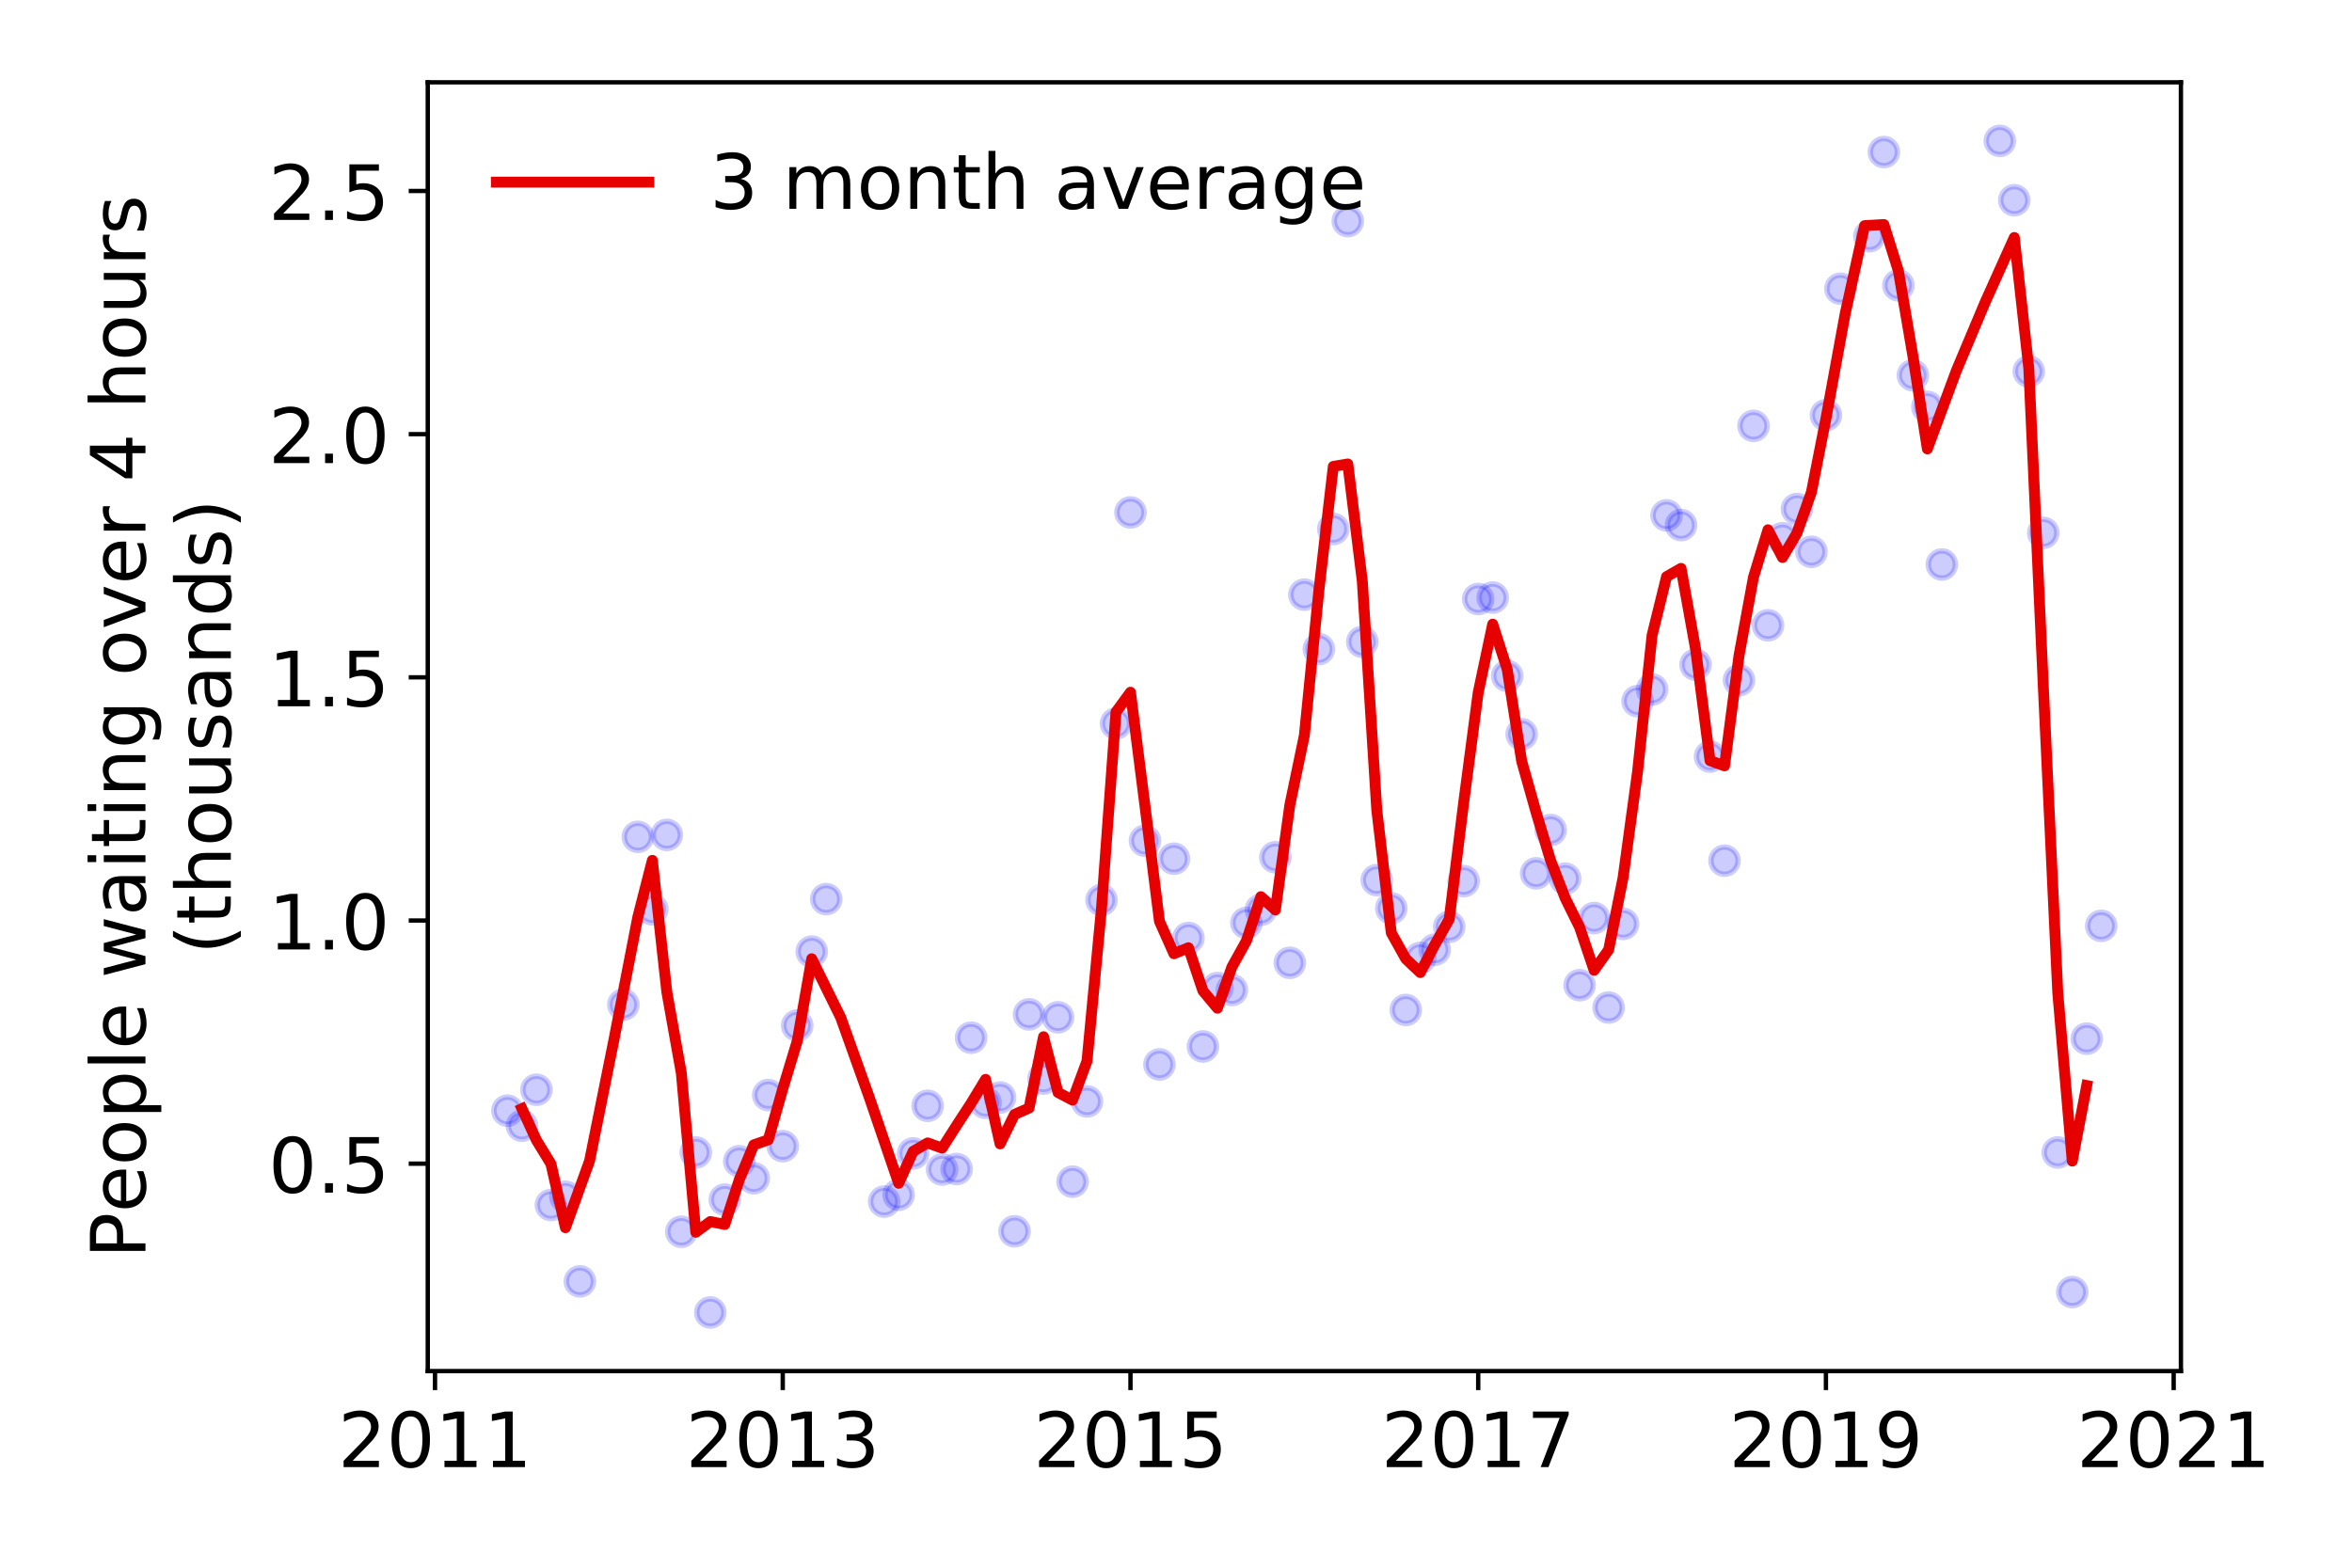 <?xml version="1.0" encoding="utf-8" standalone="no"?>
<!DOCTYPE svg PUBLIC "-//W3C//DTD SVG 1.1//EN"
  "http://www.w3.org/Graphics/SVG/1.1/DTD/svg11.dtd">
<!-- Created with matplotlib (https://matplotlib.org/) -->
<svg height="288pt" version="1.1" viewBox="0 0 432 288" width="432pt" xmlns="http://www.w3.org/2000/svg" xmlns:xlink="http://www.w3.org/1999/xlink">
 <defs>
  <style type="text/css">
*{stroke-linecap:butt;stroke-linejoin:round;}
  </style>
 </defs>
 <g id="figure_1">
  <g id="patch_1">
   <path d="M 0 288 
L 432 288 
L 432 0 
L 0 0 
z
" style="fill:#ffffff;"/>
  </g>
  <g id="axes_1">
   <g id="patch_2">
    <path d="M 78.57 251.88 
L 400.576 251.88 
L 400.576 15.12 
L 78.57 15.12 
z
" style="fill:#ffffff;"/>
   </g>
   <g id="matplotlib.axis_1">
    <g id="xtick_1">
     <g id="line2d_1">
      <defs>
       <path d="M 0 0 
L 0 3.5 
" id="mdaae48e6ac" style="stroke:#000000;stroke-width:0.8;"/>
      </defs>
      <g>
       <use style="stroke:#000000;stroke-width:0.8;" x="79.901" xlink:href="#mdaae48e6ac" y="251.88"/>
      </g>
     </g>
     <g id="text_1">
      <!-- 2011 -->
      <defs>
       <path d="M 19.188 8.297 
L 53.609 8.297 
L 53.609 0 
L 7.328 0 
L 7.328 8.297 
Q 12.938 14.109 22.625 23.891 
Q 32.328 33.688 34.812 36.531 
Q 39.547 41.844 41.422 45.531 
Q 43.312 49.219 43.312 52.781 
Q 43.312 58.594 39.234 62.25 
Q 35.156 65.922 28.609 65.922 
Q 23.969 65.922 18.812 64.312 
Q 13.672 62.703 7.812 59.422 
L 7.812 69.391 
Q 13.766 71.781 18.938 73 
Q 24.125 74.219 28.422 74.219 
Q 39.75 74.219 46.484 68.547 
Q 53.219 62.891 53.219 53.422 
Q 53.219 48.922 51.531 44.891 
Q 49.859 40.875 45.406 35.406 
Q 44.188 33.984 37.641 27.219 
Q 31.109 20.453 19.188 8.297 
z
" id="DejaVuSans-50"/>
       <path d="M 31.781 66.406 
Q 24.172 66.406 20.328 58.906 
Q 16.5 51.422 16.5 36.375 
Q 16.5 21.391 20.328 13.891 
Q 24.172 6.391 31.781 6.391 
Q 39.453 6.391 43.281 13.891 
Q 47.125 21.391 47.125 36.375 
Q 47.125 51.422 43.281 58.906 
Q 39.453 66.406 31.781 66.406 
z
M 31.781 74.219 
Q 44.047 74.219 50.516 64.516 
Q 56.984 54.828 56.984 36.375 
Q 56.984 17.969 50.516 8.266 
Q 44.047 -1.422 31.781 -1.422 
Q 19.531 -1.422 13.062 8.266 
Q 6.594 17.969 6.594 36.375 
Q 6.594 54.828 13.062 64.516 
Q 19.531 74.219 31.781 74.219 
z
" id="DejaVuSans-48"/>
       <path d="M 12.406 8.297 
L 28.516 8.297 
L 28.516 63.922 
L 10.984 60.406 
L 10.984 69.391 
L 28.422 72.906 
L 38.281 72.906 
L 38.281 8.297 
L 54.391 8.297 
L 54.391 0 
L 12.406 0 
z
" id="DejaVuSans-49"/>
      </defs>
      <g transform="translate(62.086 269.518)scale(0.14 -0.14)">
       <use xlink:href="#DejaVuSans-50"/>
       <use x="63.623" xlink:href="#DejaVuSans-48"/>
       <use x="127.246" xlink:href="#DejaVuSans-49"/>
       <use x="190.869" xlink:href="#DejaVuSans-49"/>
      </g>
     </g>
    </g>
    <g id="xtick_2">
     <g id="line2d_2">
      <g>
       <use style="stroke:#000000;stroke-width:0.8;" x="143.77" xlink:href="#mdaae48e6ac" y="251.88"/>
      </g>
     </g>
     <g id="text_2">
      <!-- 2013 -->
      <defs>
       <path d="M 40.578 39.312 
Q 47.656 37.797 51.625 33 
Q 55.609 28.219 55.609 21.188 
Q 55.609 10.406 48.188 4.484 
Q 40.766 -1.422 27.094 -1.422 
Q 22.516 -1.422 17.656 -0.516 
Q 12.797 0.391 7.625 2.203 
L 7.625 11.719 
Q 11.719 9.328 16.594 8.109 
Q 21.484 6.891 26.812 6.891 
Q 36.078 6.891 40.938 10.547 
Q 45.797 14.203 45.797 21.188 
Q 45.797 27.641 41.281 31.266 
Q 36.766 34.906 28.719 34.906 
L 20.219 34.906 
L 20.219 43.016 
L 29.109 43.016 
Q 36.375 43.016 40.234 45.922 
Q 44.094 48.828 44.094 54.297 
Q 44.094 59.906 40.109 62.906 
Q 36.141 65.922 28.719 65.922 
Q 24.656 65.922 20.016 65.031 
Q 15.375 64.156 9.812 62.312 
L 9.812 71.094 
Q 15.438 72.656 20.344 73.438 
Q 25.25 74.219 29.594 74.219 
Q 40.828 74.219 47.359 69.109 
Q 53.906 64.016 53.906 55.328 
Q 53.906 49.266 50.438 45.094 
Q 46.969 40.922 40.578 39.312 
z
" id="DejaVuSans-51"/>
      </defs>
      <g transform="translate(125.955 269.518)scale(0.14 -0.14)">
       <use xlink:href="#DejaVuSans-50"/>
       <use x="63.623" xlink:href="#DejaVuSans-48"/>
       <use x="127.246" xlink:href="#DejaVuSans-49"/>
       <use x="190.869" xlink:href="#DejaVuSans-51"/>
      </g>
     </g>
    </g>
    <g id="xtick_3">
     <g id="line2d_3">
      <g>
       <use style="stroke:#000000;stroke-width:0.8;" x="207.639" xlink:href="#mdaae48e6ac" y="251.88"/>
      </g>
     </g>
     <g id="text_3">
      <!-- 2015 -->
      <defs>
       <path d="M 10.797 72.906 
L 49.516 72.906 
L 49.516 64.594 
L 19.828 64.594 
L 19.828 46.734 
Q 21.969 47.469 24.109 47.828 
Q 26.266 48.188 28.422 48.188 
Q 40.625 48.188 47.75 41.5 
Q 54.891 34.812 54.891 23.391 
Q 54.891 11.625 47.562 5.094 
Q 40.234 -1.422 26.906 -1.422 
Q 22.312 -1.422 17.547 -0.641 
Q 12.797 0.141 7.719 1.703 
L 7.719 11.625 
Q 12.109 9.234 16.797 8.062 
Q 21.484 6.891 26.703 6.891 
Q 35.156 6.891 40.078 11.328 
Q 45.016 15.766 45.016 23.391 
Q 45.016 31 40.078 35.438 
Q 35.156 39.891 26.703 39.891 
Q 22.75 39.891 18.812 39.016 
Q 14.891 38.141 10.797 36.281 
z
" id="DejaVuSans-53"/>
      </defs>
      <g transform="translate(189.824 269.518)scale(0.14 -0.14)">
       <use xlink:href="#DejaVuSans-50"/>
       <use x="63.623" xlink:href="#DejaVuSans-48"/>
       <use x="127.246" xlink:href="#DejaVuSans-49"/>
       <use x="190.869" xlink:href="#DejaVuSans-53"/>
      </g>
     </g>
    </g>
    <g id="xtick_4">
     <g id="line2d_4">
      <g>
       <use style="stroke:#000000;stroke-width:0.8;" x="271.507" xlink:href="#mdaae48e6ac" y="251.88"/>
      </g>
     </g>
     <g id="text_4">
      <!-- 2017 -->
      <defs>
       <path d="M 8.203 72.906 
L 55.078 72.906 
L 55.078 68.703 
L 28.609 0 
L 18.312 0 
L 43.219 64.594 
L 8.203 64.594 
z
" id="DejaVuSans-55"/>
      </defs>
      <g transform="translate(253.692 269.518)scale(0.14 -0.14)">
       <use xlink:href="#DejaVuSans-50"/>
       <use x="63.623" xlink:href="#DejaVuSans-48"/>
       <use x="127.246" xlink:href="#DejaVuSans-49"/>
       <use x="190.869" xlink:href="#DejaVuSans-55"/>
      </g>
     </g>
    </g>
    <g id="xtick_5">
     <g id="line2d_5">
      <g>
       <use style="stroke:#000000;stroke-width:0.8;" x="335.376" xlink:href="#mdaae48e6ac" y="251.88"/>
      </g>
     </g>
     <g id="text_5">
      <!-- 2019 -->
      <defs>
       <path d="M 10.984 1.516 
L 10.984 10.5 
Q 14.703 8.734 18.5 7.812 
Q 22.312 6.891 25.984 6.891 
Q 35.75 6.891 40.891 13.453 
Q 46.047 20.016 46.781 33.406 
Q 43.953 29.203 39.594 26.953 
Q 35.25 24.703 29.984 24.703 
Q 19.047 24.703 12.672 31.312 
Q 6.297 37.938 6.297 49.422 
Q 6.297 60.641 12.938 67.422 
Q 19.578 74.219 30.609 74.219 
Q 43.266 74.219 49.922 64.516 
Q 56.594 54.828 56.594 36.375 
Q 56.594 19.141 48.406 8.859 
Q 40.234 -1.422 26.422 -1.422 
Q 22.703 -1.422 18.891 -0.688 
Q 15.094 0.047 10.984 1.516 
z
M 30.609 32.422 
Q 37.25 32.422 41.125 36.953 
Q 45.016 41.5 45.016 49.422 
Q 45.016 57.281 41.125 61.844 
Q 37.25 66.406 30.609 66.406 
Q 23.969 66.406 20.094 61.844 
Q 16.219 57.281 16.219 49.422 
Q 16.219 41.5 20.094 36.953 
Q 23.969 32.422 30.609 32.422 
z
" id="DejaVuSans-57"/>
      </defs>
      <g transform="translate(317.561 269.518)scale(0.14 -0.14)">
       <use xlink:href="#DejaVuSans-50"/>
       <use x="63.623" xlink:href="#DejaVuSans-48"/>
       <use x="127.246" xlink:href="#DejaVuSans-49"/>
       <use x="190.869" xlink:href="#DejaVuSans-57"/>
      </g>
     </g>
    </g>
    <g id="xtick_6">
     <g id="line2d_6">
      <g>
       <use style="stroke:#000000;stroke-width:0.8;" x="399.245" xlink:href="#mdaae48e6ac" y="251.88"/>
      </g>
     </g>
     <g id="text_6">
      <!-- 2021 -->
      <g transform="translate(381.43 269.518)scale(0.14 -0.14)">
       <use xlink:href="#DejaVuSans-50"/>
       <use x="63.623" xlink:href="#DejaVuSans-48"/>
       <use x="127.246" xlink:href="#DejaVuSans-50"/>
       <use x="190.869" xlink:href="#DejaVuSans-49"/>
      </g>
     </g>
    </g>
   </g>
   <g id="matplotlib.axis_2">
    <g id="ytick_1">
     <g id="line2d_7">
      <defs>
       <path d="M 0 0 
L -3.5 0 
" id="mf65a5e3bb2" style="stroke:#000000;stroke-width:0.8;"/>
      </defs>
      <g>
       <use style="stroke:#000000;stroke-width:0.8;" x="78.57" xlink:href="#mf65a5e3bb2" y="213.778"/>
      </g>
     </g>
     <g id="text_7">
      <!-- 0.5 -->
      <defs>
       <path d="M 10.688 12.406 
L 21 12.406 
L 21 0 
L 10.688 0 
z
" id="DejaVuSans-46"/>
      </defs>
      <g transform="translate(49.306 219.097)scale(0.14 -0.14)">
       <use xlink:href="#DejaVuSans-48"/>
       <use x="63.623" xlink:href="#DejaVuSans-46"/>
       <use x="95.41" xlink:href="#DejaVuSans-53"/>
      </g>
     </g>
    </g>
    <g id="ytick_2">
     <g id="line2d_8">
      <g>
       <use style="stroke:#000000;stroke-width:0.8;" x="78.57" xlink:href="#mf65a5e3bb2" y="169.105"/>
      </g>
     </g>
     <g id="text_8">
      <!-- 1.0 -->
      <g transform="translate(49.306 174.424)scale(0.14 -0.14)">
       <use xlink:href="#DejaVuSans-49"/>
       <use x="63.623" xlink:href="#DejaVuSans-46"/>
       <use x="95.41" xlink:href="#DejaVuSans-48"/>
      </g>
     </g>
    </g>
    <g id="ytick_3">
     <g id="line2d_9">
      <g>
       <use style="stroke:#000000;stroke-width:0.8;" x="78.57" xlink:href="#mf65a5e3bb2" y="124.431"/>
      </g>
     </g>
     <g id="text_9">
      <!-- 1.5 -->
      <g transform="translate(49.306 129.75)scale(0.14 -0.14)">
       <use xlink:href="#DejaVuSans-49"/>
       <use x="63.623" xlink:href="#DejaVuSans-46"/>
       <use x="95.41" xlink:href="#DejaVuSans-53"/>
      </g>
     </g>
    </g>
    <g id="ytick_4">
     <g id="line2d_10">
      <g>
       <use style="stroke:#000000;stroke-width:0.8;" x="78.57" xlink:href="#mf65a5e3bb2" y="79.758"/>
      </g>
     </g>
     <g id="text_10">
      <!-- 2.0 -->
      <g transform="translate(49.306 85.077)scale(0.14 -0.14)">
       <use xlink:href="#DejaVuSans-50"/>
       <use x="63.623" xlink:href="#DejaVuSans-46"/>
       <use x="95.41" xlink:href="#DejaVuSans-48"/>
      </g>
     </g>
    </g>
    <g id="ytick_5">
     <g id="line2d_11">
      <g>
       <use style="stroke:#000000;stroke-width:0.8;" x="78.57" xlink:href="#mf65a5e3bb2" y="35.085"/>
      </g>
     </g>
     <g id="text_11">
      <!-- 2.5 -->
      <g transform="translate(49.306 40.403)scale(0.14 -0.14)">
       <use xlink:href="#DejaVuSans-50"/>
       <use x="63.623" xlink:href="#DejaVuSans-46"/>
       <use x="95.41" xlink:href="#DejaVuSans-53"/>
      </g>
     </g>
    </g>
    <g id="text_12">
     <!-- People waiting over 4 hours -->
     <defs>
      <path d="M 19.672 64.797 
L 19.672 37.406 
L 32.078 37.406 
Q 38.969 37.406 42.719 40.969 
Q 46.484 44.531 46.484 51.125 
Q 46.484 57.672 42.719 61.234 
Q 38.969 64.797 32.078 64.797 
z
M 9.812 72.906 
L 32.078 72.906 
Q 44.344 72.906 50.609 67.359 
Q 56.891 61.812 56.891 51.125 
Q 56.891 40.328 50.609 34.812 
Q 44.344 29.297 32.078 29.297 
L 19.672 29.297 
L 19.672 0 
L 9.812 0 
z
" id="DejaVuSans-80"/>
      <path d="M 56.203 29.594 
L 56.203 25.203 
L 14.891 25.203 
Q 15.484 15.922 20.484 11.062 
Q 25.484 6.203 34.422 6.203 
Q 39.594 6.203 44.453 7.469 
Q 49.312 8.734 54.109 11.281 
L 54.109 2.781 
Q 49.266 0.734 44.188 -0.344 
Q 39.109 -1.422 33.891 -1.422 
Q 20.797 -1.422 13.156 6.188 
Q 5.516 13.812 5.516 26.812 
Q 5.516 40.234 12.766 48.109 
Q 20.016 56 32.328 56 
Q 43.359 56 49.781 48.891 
Q 56.203 41.797 56.203 29.594 
z
M 47.219 32.234 
Q 47.125 39.594 43.094 43.984 
Q 39.062 48.391 32.422 48.391 
Q 24.906 48.391 20.391 44.141 
Q 15.875 39.891 15.188 32.172 
z
" id="DejaVuSans-101"/>
      <path d="M 30.609 48.391 
Q 23.391 48.391 19.188 42.75 
Q 14.984 37.109 14.984 27.297 
Q 14.984 17.484 19.156 11.844 
Q 23.344 6.203 30.609 6.203 
Q 37.797 6.203 41.984 11.859 
Q 46.188 17.531 46.188 27.297 
Q 46.188 37.016 41.984 42.703 
Q 37.797 48.391 30.609 48.391 
z
M 30.609 56 
Q 42.328 56 49.016 48.375 
Q 55.719 40.766 55.719 27.297 
Q 55.719 13.875 49.016 6.219 
Q 42.328 -1.422 30.609 -1.422 
Q 18.844 -1.422 12.172 6.219 
Q 5.516 13.875 5.516 27.297 
Q 5.516 40.766 12.172 48.375 
Q 18.844 56 30.609 56 
z
" id="DejaVuSans-111"/>
      <path d="M 18.109 8.203 
L 18.109 -20.797 
L 9.078 -20.797 
L 9.078 54.688 
L 18.109 54.688 
L 18.109 46.391 
Q 20.953 51.266 25.266 53.625 
Q 29.594 56 35.594 56 
Q 45.562 56 51.781 48.094 
Q 58.016 40.188 58.016 27.297 
Q 58.016 14.406 51.781 6.484 
Q 45.562 -1.422 35.594 -1.422 
Q 29.594 -1.422 25.266 0.953 
Q 20.953 3.328 18.109 8.203 
z
M 48.688 27.297 
Q 48.688 37.203 44.609 42.844 
Q 40.531 48.484 33.406 48.484 
Q 26.266 48.484 22.188 42.844 
Q 18.109 37.203 18.109 27.297 
Q 18.109 17.391 22.188 11.75 
Q 26.266 6.109 33.406 6.109 
Q 40.531 6.109 44.609 11.75 
Q 48.688 17.391 48.688 27.297 
z
" id="DejaVuSans-112"/>
      <path d="M 9.422 75.984 
L 18.406 75.984 
L 18.406 0 
L 9.422 0 
z
" id="DejaVuSans-108"/>
      <path id="DejaVuSans-32"/>
      <path d="M 4.203 54.688 
L 13.188 54.688 
L 24.422 12.016 
L 35.594 54.688 
L 46.188 54.688 
L 57.422 12.016 
L 68.609 54.688 
L 77.594 54.688 
L 63.281 0 
L 52.688 0 
L 40.922 44.828 
L 29.109 0 
L 18.5 0 
z
" id="DejaVuSans-119"/>
      <path d="M 34.281 27.484 
Q 23.391 27.484 19.188 25 
Q 14.984 22.516 14.984 16.5 
Q 14.984 11.719 18.141 8.906 
Q 21.297 6.109 26.703 6.109 
Q 34.188 6.109 38.703 11.406 
Q 43.219 16.703 43.219 25.484 
L 43.219 27.484 
z
M 52.203 31.203 
L 52.203 0 
L 43.219 0 
L 43.219 8.297 
Q 40.141 3.328 35.547 0.953 
Q 30.953 -1.422 24.312 -1.422 
Q 15.922 -1.422 10.953 3.297 
Q 6 8.016 6 15.922 
Q 6 25.141 12.172 29.828 
Q 18.359 34.516 30.609 34.516 
L 43.219 34.516 
L 43.219 35.406 
Q 43.219 41.609 39.141 45 
Q 35.062 48.391 27.688 48.391 
Q 23 48.391 18.547 47.266 
Q 14.109 46.141 10.016 43.891 
L 10.016 52.203 
Q 14.938 54.109 19.578 55.047 
Q 24.219 56 28.609 56 
Q 40.484 56 46.344 49.844 
Q 52.203 43.703 52.203 31.203 
z
" id="DejaVuSans-97"/>
      <path d="M 9.422 54.688 
L 18.406 54.688 
L 18.406 0 
L 9.422 0 
z
M 9.422 75.984 
L 18.406 75.984 
L 18.406 64.594 
L 9.422 64.594 
z
" id="DejaVuSans-105"/>
      <path d="M 18.312 70.219 
L 18.312 54.688 
L 36.812 54.688 
L 36.812 47.703 
L 18.312 47.703 
L 18.312 18.016 
Q 18.312 11.328 20.141 9.422 
Q 21.969 7.516 27.594 7.516 
L 36.812 7.516 
L 36.812 0 
L 27.594 0 
Q 17.188 0 13.234 3.875 
Q 9.281 7.766 9.281 18.016 
L 9.281 47.703 
L 2.688 47.703 
L 2.688 54.688 
L 9.281 54.688 
L 9.281 70.219 
z
" id="DejaVuSans-116"/>
      <path d="M 54.891 33.016 
L 54.891 0 
L 45.906 0 
L 45.906 32.719 
Q 45.906 40.484 42.875 44.328 
Q 39.844 48.188 33.797 48.188 
Q 26.516 48.188 22.312 43.547 
Q 18.109 38.922 18.109 30.906 
L 18.109 0 
L 9.078 0 
L 9.078 54.688 
L 18.109 54.688 
L 18.109 46.188 
Q 21.344 51.125 25.703 53.562 
Q 30.078 56 35.797 56 
Q 45.219 56 50.047 50.172 
Q 54.891 44.344 54.891 33.016 
z
" id="DejaVuSans-110"/>
      <path d="M 45.406 27.984 
Q 45.406 37.75 41.375 43.109 
Q 37.359 48.484 30.078 48.484 
Q 22.859 48.484 18.828 43.109 
Q 14.797 37.75 14.797 27.984 
Q 14.797 18.266 18.828 12.891 
Q 22.859 7.516 30.078 7.516 
Q 37.359 7.516 41.375 12.891 
Q 45.406 18.266 45.406 27.984 
z
M 54.391 6.781 
Q 54.391 -7.172 48.188 -13.984 
Q 42 -20.797 29.203 -20.797 
Q 24.469 -20.797 20.266 -20.094 
Q 16.062 -19.391 12.109 -17.922 
L 12.109 -9.188 
Q 16.062 -11.328 19.922 -12.344 
Q 23.781 -13.375 27.781 -13.375 
Q 36.625 -13.375 41.016 -8.766 
Q 45.406 -4.156 45.406 5.172 
L 45.406 9.625 
Q 42.625 4.781 38.281 2.391 
Q 33.938 0 27.875 0 
Q 17.828 0 11.672 7.656 
Q 5.516 15.328 5.516 27.984 
Q 5.516 40.672 11.672 48.328 
Q 17.828 56 27.875 56 
Q 33.938 56 38.281 53.609 
Q 42.625 51.219 45.406 46.391 
L 45.406 54.688 
L 54.391 54.688 
z
" id="DejaVuSans-103"/>
      <path d="M 2.984 54.688 
L 12.5 54.688 
L 29.594 8.797 
L 46.688 54.688 
L 56.203 54.688 
L 35.688 0 
L 23.484 0 
z
" id="DejaVuSans-118"/>
      <path d="M 41.109 46.297 
Q 39.594 47.172 37.812 47.578 
Q 36.031 48 33.891 48 
Q 26.266 48 22.188 43.047 
Q 18.109 38.094 18.109 28.812 
L 18.109 0 
L 9.078 0 
L 9.078 54.688 
L 18.109 54.688 
L 18.109 46.188 
Q 20.953 51.172 25.484 53.578 
Q 30.031 56 36.531 56 
Q 37.453 56 38.578 55.875 
Q 39.703 55.766 41.062 55.516 
z
" id="DejaVuSans-114"/>
      <path d="M 37.797 64.312 
L 12.891 25.391 
L 37.797 25.391 
z
M 35.203 72.906 
L 47.609 72.906 
L 47.609 25.391 
L 58.016 25.391 
L 58.016 17.188 
L 47.609 17.188 
L 47.609 0 
L 37.797 0 
L 37.797 17.188 
L 4.891 17.188 
L 4.891 26.703 
z
" id="DejaVuSans-52"/>
      <path d="M 54.891 33.016 
L 54.891 0 
L 45.906 0 
L 45.906 32.719 
Q 45.906 40.484 42.875 44.328 
Q 39.844 48.188 33.797 48.188 
Q 26.516 48.188 22.312 43.547 
Q 18.109 38.922 18.109 30.906 
L 18.109 0 
L 9.078 0 
L 9.078 75.984 
L 18.109 75.984 
L 18.109 46.188 
Q 21.344 51.125 25.703 53.562 
Q 30.078 56 35.797 56 
Q 45.219 56 50.047 50.172 
Q 54.891 44.344 54.891 33.016 
z
" id="DejaVuSans-104"/>
      <path d="M 8.5 21.578 
L 8.5 54.688 
L 17.484 54.688 
L 17.484 21.922 
Q 17.484 14.156 20.5 10.266 
Q 23.531 6.391 29.594 6.391 
Q 36.859 6.391 41.078 11.031 
Q 45.312 15.672 45.312 23.688 
L 45.312 54.688 
L 54.297 54.688 
L 54.297 0 
L 45.312 0 
L 45.312 8.406 
Q 42.047 3.422 37.719 1 
Q 33.406 -1.422 27.688 -1.422 
Q 18.266 -1.422 13.375 4.438 
Q 8.5 10.297 8.5 21.578 
z
M 31.109 56 
z
" id="DejaVuSans-117"/>
      <path d="M 44.281 53.078 
L 44.281 44.578 
Q 40.484 46.531 36.375 47.5 
Q 32.281 48.484 27.875 48.484 
Q 21.188 48.484 17.844 46.438 
Q 14.5 44.391 14.5 40.281 
Q 14.5 37.156 16.891 35.375 
Q 19.281 33.594 26.516 31.984 
L 29.594 31.297 
Q 39.156 29.25 43.188 25.516 
Q 47.219 21.781 47.219 15.094 
Q 47.219 7.469 41.188 3.016 
Q 35.156 -1.422 24.609 -1.422 
Q 20.219 -1.422 15.453 -0.562 
Q 10.688 0.297 5.422 2 
L 5.422 11.281 
Q 10.406 8.688 15.234 7.391 
Q 20.062 6.109 24.812 6.109 
Q 31.156 6.109 34.562 8.281 
Q 37.984 10.453 37.984 14.406 
Q 37.984 18.062 35.516 20.016 
Q 33.062 21.969 24.703 23.781 
L 21.578 24.516 
Q 13.234 26.266 9.516 29.906 
Q 5.812 33.547 5.812 39.891 
Q 5.812 47.609 11.281 51.797 
Q 16.75 56 26.812 56 
Q 31.781 56 36.172 55.266 
Q 40.578 54.547 44.281 53.078 
z
" id="DejaVuSans-115"/>
     </defs>
     <g transform="translate(26.717 231.175)rotate(-90)scale(0.14 -0.14)">
      <use xlink:href="#DejaVuSans-80"/>
      <use x="60.256" xlink:href="#DejaVuSans-101"/>
      <use x="121.779" xlink:href="#DejaVuSans-111"/>
      <use x="182.961" xlink:href="#DejaVuSans-112"/>
      <use x="246.438" xlink:href="#DejaVuSans-108"/>
      <use x="274.221" xlink:href="#DejaVuSans-101"/>
      <use x="335.744" xlink:href="#DejaVuSans-32"/>
      <use x="367.531" xlink:href="#DejaVuSans-119"/>
      <use x="449.318" xlink:href="#DejaVuSans-97"/>
      <use x="510.598" xlink:href="#DejaVuSans-105"/>
      <use x="538.381" xlink:href="#DejaVuSans-116"/>
      <use x="577.59" xlink:href="#DejaVuSans-105"/>
      <use x="605.373" xlink:href="#DejaVuSans-110"/>
      <use x="668.752" xlink:href="#DejaVuSans-103"/>
      <use x="732.229" xlink:href="#DejaVuSans-32"/>
      <use x="764.016" xlink:href="#DejaVuSans-111"/>
      <use x="825.197" xlink:href="#DejaVuSans-118"/>
      <use x="884.377" xlink:href="#DejaVuSans-101"/>
      <use x="945.9" xlink:href="#DejaVuSans-114"/>
      <use x="987.014" xlink:href="#DejaVuSans-32"/>
      <use x="1018.801" xlink:href="#DejaVuSans-52"/>
      <use x="1082.424" xlink:href="#DejaVuSans-32"/>
      <use x="1114.211" xlink:href="#DejaVuSans-104"/>
      <use x="1177.59" xlink:href="#DejaVuSans-111"/>
      <use x="1238.771" xlink:href="#DejaVuSans-117"/>
      <use x="1302.15" xlink:href="#DejaVuSans-114"/>
      <use x="1343.264" xlink:href="#DejaVuSans-115"/>
     </g>
     <!-- (thousands) -->
     <defs>
      <path d="M 31 75.875 
Q 24.469 64.656 21.281 53.656 
Q 18.109 42.672 18.109 31.391 
Q 18.109 20.125 21.312 9.062 
Q 24.516 -2 31 -13.188 
L 23.188 -13.188 
Q 15.875 -1.703 12.234 9.375 
Q 8.594 20.453 8.594 31.391 
Q 8.594 42.281 12.203 53.312 
Q 15.828 64.359 23.188 75.875 
z
" id="DejaVuSans-40"/>
      <path d="M 45.406 46.391 
L 45.406 75.984 
L 54.391 75.984 
L 54.391 0 
L 45.406 0 
L 45.406 8.203 
Q 42.578 3.328 38.25 0.953 
Q 33.938 -1.422 27.875 -1.422 
Q 17.969 -1.422 11.734 6.484 
Q 5.516 14.406 5.516 27.297 
Q 5.516 40.188 11.734 48.094 
Q 17.969 56 27.875 56 
Q 33.938 56 38.25 53.625 
Q 42.578 51.266 45.406 46.391 
z
M 14.797 27.297 
Q 14.797 17.391 18.875 11.75 
Q 22.953 6.109 30.078 6.109 
Q 37.203 6.109 41.297 11.75 
Q 45.406 17.391 45.406 27.297 
Q 45.406 37.203 41.297 42.844 
Q 37.203 48.484 30.078 48.484 
Q 22.953 48.484 18.875 42.844 
Q 14.797 37.203 14.797 27.297 
z
" id="DejaVuSans-100"/>
      <path d="M 8.016 75.875 
L 15.828 75.875 
Q 23.141 64.359 26.781 53.312 
Q 30.422 42.281 30.422 31.391 
Q 30.422 20.453 26.781 9.375 
Q 23.141 -1.703 15.828 -13.188 
L 8.016 -13.188 
Q 14.5 -2 17.703 9.062 
Q 20.906 20.125 20.906 31.391 
Q 20.906 42.672 17.703 53.656 
Q 14.5 64.656 8.016 75.875 
z
" id="DejaVuSans-41"/>
     </defs>
     <g transform="translate(42.394 175.325)rotate(-90)scale(0.14 -0.14)">
      <use xlink:href="#DejaVuSans-40"/>
      <use x="39.014" xlink:href="#DejaVuSans-116"/>
      <use x="78.223" xlink:href="#DejaVuSans-104"/>
      <use x="141.602" xlink:href="#DejaVuSans-111"/>
      <use x="202.783" xlink:href="#DejaVuSans-117"/>
      <use x="266.162" xlink:href="#DejaVuSans-115"/>
      <use x="318.262" xlink:href="#DejaVuSans-97"/>
      <use x="379.541" xlink:href="#DejaVuSans-110"/>
      <use x="442.92" xlink:href="#DejaVuSans-100"/>
      <use x="506.396" xlink:href="#DejaVuSans-115"/>
      <use x="558.496" xlink:href="#DejaVuSans-41"/>
     </g>
    </g>
   </g>
   <g id="line2d_12">
    <defs>
     <path d="M 0 2.5 
C 0.663 2.5 1.299 2.237 1.768 1.768 
C 2.237 1.299 2.5 0.663 2.5 0 
C 2.5 -0.663 2.237 -1.299 1.768 -1.768 
C 1.299 -2.237 0.663 -2.5 0 -2.5 
C -0.663 -2.5 -1.299 -2.237 -1.768 -1.768 
C -2.237 -1.299 -2.5 -0.663 -2.5 0 
C -2.5 0.663 -2.237 1.299 -1.768 1.768 
C -1.299 2.237 -0.663 2.5 0 2.5 
z
" id="m14de038f91" style="stroke:#0000ff;stroke-opacity:0.2;"/>
    </defs>
    <g clip-path="url(#p4be2435be7)">
     <use style="fill:#0000ff;fill-opacity:0.2;stroke:#0000ff;stroke-opacity:0.2;" x="385.939" xlink:href="#m14de038f91" y="170.088"/>
     <use style="fill:#0000ff;fill-opacity:0.2;stroke:#0000ff;stroke-opacity:0.2;" x="383.278" xlink:href="#m14de038f91" y="190.816"/>
     <use style="fill:#0000ff;fill-opacity:0.2;stroke:#0000ff;stroke-opacity:0.2;" x="380.617" xlink:href="#m14de038f91" y="237.366"/>
     <use style="fill:#0000ff;fill-opacity:0.2;stroke:#0000ff;stroke-opacity:0.2;" x="377.956" xlink:href="#m14de038f91" y="211.723"/>
     <use style="fill:#0000ff;fill-opacity:0.2;stroke:#0000ff;stroke-opacity:0.2;" x="375.295" xlink:href="#m14de038f91" y="97.895"/>
     <use style="fill:#0000ff;fill-opacity:0.2;stroke:#0000ff;stroke-opacity:0.2;" x="372.633" xlink:href="#m14de038f91" y="68.232"/>
     <use style="fill:#0000ff;fill-opacity:0.2;stroke:#0000ff;stroke-opacity:0.2;" x="369.972" xlink:href="#m14de038f91" y="36.782"/>
     <use style="fill:#0000ff;fill-opacity:0.2;stroke:#0000ff;stroke-opacity:0.2;" x="367.311" xlink:href="#m14de038f91" y="25.882"/>
     <use style="fill:#0000ff;fill-opacity:0.2;stroke:#0000ff;stroke-opacity:0.2;" x="356.666" xlink:href="#m14de038f91" y="103.703"/>
     <use style="fill:#0000ff;fill-opacity:0.2;stroke:#0000ff;stroke-opacity:0.2;" x="354.005" xlink:href="#m14de038f91" y="74.754"/>
     <use style="fill:#0000ff;fill-opacity:0.2;stroke:#0000ff;stroke-opacity:0.2;" x="351.344" xlink:href="#m14de038f91" y="68.947"/>
     <use style="fill:#0000ff;fill-opacity:0.2;stroke:#0000ff;stroke-opacity:0.2;" x="348.682" xlink:href="#m14de038f91" y="52.418"/>
     <use style="fill:#0000ff;fill-opacity:0.2;stroke:#0000ff;stroke-opacity:0.2;" x="346.021" xlink:href="#m14de038f91" y="27.937"/>
     <use style="fill:#0000ff;fill-opacity:0.2;stroke:#0000ff;stroke-opacity:0.2;" x="343.36" xlink:href="#m14de038f91" y="43.394"/>
     <use style="fill:#0000ff;fill-opacity:0.2;stroke:#0000ff;stroke-opacity:0.2;" x="338.038" xlink:href="#m14de038f91" y="53.043"/>
     <use style="fill:#0000ff;fill-opacity:0.2;stroke:#0000ff;stroke-opacity:0.2;" x="335.376" xlink:href="#m14de038f91" y="76.273"/>
     <use style="fill:#0000ff;fill-opacity:0.2;stroke:#0000ff;stroke-opacity:0.2;" x="332.715" xlink:href="#m14de038f91" y="101.38"/>
     <use style="fill:#0000ff;fill-opacity:0.2;stroke:#0000ff;stroke-opacity:0.2;" x="330.054" xlink:href="#m14de038f91" y="93.517"/>
     <use style="fill:#0000ff;fill-opacity:0.2;stroke:#0000ff;stroke-opacity:0.2;" x="327.393" xlink:href="#m14de038f91" y="98.878"/>
     <use style="fill:#0000ff;fill-opacity:0.2;stroke:#0000ff;stroke-opacity:0.2;" x="324.732" xlink:href="#m14de038f91" y="114.871"/>
     <use style="fill:#0000ff;fill-opacity:0.2;stroke:#0000ff;stroke-opacity:0.2;" x="322.07" xlink:href="#m14de038f91" y="78.239"/>
     <use style="fill:#0000ff;fill-opacity:0.2;stroke:#0000ff;stroke-opacity:0.2;" x="319.409" xlink:href="#m14de038f91" y="124.967"/>
     <use style="fill:#0000ff;fill-opacity:0.2;stroke:#0000ff;stroke-opacity:0.2;" x="316.748" xlink:href="#m14de038f91" y="158.115"/>
     <use style="fill:#0000ff;fill-opacity:0.2;stroke:#0000ff;stroke-opacity:0.2;" x="314.087" xlink:href="#m14de038f91" y="138.995"/>
     <use style="fill:#0000ff;fill-opacity:0.2;stroke:#0000ff;stroke-opacity:0.2;" x="311.426" xlink:href="#m14de038f91" y="122.108"/>
     <use style="fill:#0000ff;fill-opacity:0.2;stroke:#0000ff;stroke-opacity:0.2;" x="308.764" xlink:href="#m14de038f91" y="96.466"/>
     <use style="fill:#0000ff;fill-opacity:0.2;stroke:#0000ff;stroke-opacity:0.2;" x="306.103" xlink:href="#m14de038f91" y="94.679"/>
     <use style="fill:#0000ff;fill-opacity:0.2;stroke:#0000ff;stroke-opacity:0.2;" x="303.442" xlink:href="#m14de038f91" y="126.665"/>
     <use style="fill:#0000ff;fill-opacity:0.2;stroke:#0000ff;stroke-opacity:0.2;" x="300.781" xlink:href="#m14de038f91" y="128.809"/>
     <use style="fill:#0000ff;fill-opacity:0.2;stroke:#0000ff;stroke-opacity:0.2;" x="298.12" xlink:href="#m14de038f91" y="169.73"/>
     <use style="fill:#0000ff;fill-opacity:0.2;stroke:#0000ff;stroke-opacity:0.2;" x="295.458" xlink:href="#m14de038f91" y="185.098"/>
     <use style="fill:#0000ff;fill-opacity:0.2;stroke:#0000ff;stroke-opacity:0.2;" x="292.797" xlink:href="#m14de038f91" y="168.658"/>
     <use style="fill:#0000ff;fill-opacity:0.2;stroke:#0000ff;stroke-opacity:0.2;" x="290.136" xlink:href="#m14de038f91" y="180.988"/>
     <use style="fill:#0000ff;fill-opacity:0.2;stroke:#0000ff;stroke-opacity:0.2;" x="287.475" xlink:href="#m14de038f91" y="161.421"/>
     <use style="fill:#0000ff;fill-opacity:0.2;stroke:#0000ff;stroke-opacity:0.2;" x="284.813" xlink:href="#m14de038f91" y="152.486"/>
     <use style="fill:#0000ff;fill-opacity:0.2;stroke:#0000ff;stroke-opacity:0.2;" x="282.152" xlink:href="#m14de038f91" y="160.438"/>
     <use style="fill:#0000ff;fill-opacity:0.2;stroke:#0000ff;stroke-opacity:0.2;" x="279.491" xlink:href="#m14de038f91" y="134.885"/>
     <use style="fill:#0000ff;fill-opacity:0.2;stroke:#0000ff;stroke-opacity:0.2;" x="276.83" xlink:href="#m14de038f91" y="124.163"/>
     <use style="fill:#0000ff;fill-opacity:0.2;stroke:#0000ff;stroke-opacity:0.2;" x="274.169" xlink:href="#m14de038f91" y="109.778"/>
     <use style="fill:#0000ff;fill-opacity:0.2;stroke:#0000ff;stroke-opacity:0.2;" x="271.507" xlink:href="#m14de038f91" y="110.046"/>
     <use style="fill:#0000ff;fill-opacity:0.2;stroke:#0000ff;stroke-opacity:0.2;" x="268.846" xlink:href="#m14de038f91" y="161.868"/>
     <use style="fill:#0000ff;fill-opacity:0.2;stroke:#0000ff;stroke-opacity:0.2;" x="266.185" xlink:href="#m14de038f91" y="170.266"/>
     <use style="fill:#0000ff;fill-opacity:0.2;stroke:#0000ff;stroke-opacity:0.2;" x="263.524" xlink:href="#m14de038f91" y="174.465"/>
     <use style="fill:#0000ff;fill-opacity:0.2;stroke:#0000ff;stroke-opacity:0.2;" x="260.863" xlink:href="#m14de038f91" y="175.984"/>
     <use style="fill:#0000ff;fill-opacity:0.2;stroke:#0000ff;stroke-opacity:0.2;" x="258.201" xlink:href="#m14de038f91" y="185.544"/>
     <use style="fill:#0000ff;fill-opacity:0.2;stroke:#0000ff;stroke-opacity:0.2;" x="255.54" xlink:href="#m14de038f91" y="166.871"/>
     <use style="fill:#0000ff;fill-opacity:0.2;stroke:#0000ff;stroke-opacity:0.2;" x="252.879" xlink:href="#m14de038f91" y="161.689"/>
     <use style="fill:#0000ff;fill-opacity:0.2;stroke:#0000ff;stroke-opacity:0.2;" x="250.218" xlink:href="#m14de038f91" y="117.909"/>
     <use style="fill:#0000ff;fill-opacity:0.2;stroke:#0000ff;stroke-opacity:0.2;" x="247.557" xlink:href="#m14de038f91" y="40.624"/>
     <use style="fill:#0000ff;fill-opacity:0.2;stroke:#0000ff;stroke-opacity:0.2;" x="244.895" xlink:href="#m14de038f91" y="97.181"/>
     <use style="fill:#0000ff;fill-opacity:0.2;stroke:#0000ff;stroke-opacity:0.2;" x="242.234" xlink:href="#m14de038f91" y="119.249"/>
     <use style="fill:#0000ff;fill-opacity:0.2;stroke:#0000ff;stroke-opacity:0.2;" x="239.573" xlink:href="#m14de038f91" y="109.242"/>
     <use style="fill:#0000ff;fill-opacity:0.2;stroke:#0000ff;stroke-opacity:0.2;" x="236.912" xlink:href="#m14de038f91" y="176.878"/>
     <use style="fill:#0000ff;fill-opacity:0.2;stroke:#0000ff;stroke-opacity:0.2;" x="234.251" xlink:href="#m14de038f91" y="157.49"/>
     <use style="fill:#0000ff;fill-opacity:0.2;stroke:#0000ff;stroke-opacity:0.2;" x="231.589" xlink:href="#m14de038f91" y="167.139"/>
     <use style="fill:#0000ff;fill-opacity:0.2;stroke:#0000ff;stroke-opacity:0.2;" x="228.928" xlink:href="#m14de038f91" y="169.551"/>
     <use style="fill:#0000ff;fill-opacity:0.2;stroke:#0000ff;stroke-opacity:0.2;" x="226.267" xlink:href="#m14de038f91" y="181.881"/>
     <use style="fill:#0000ff;fill-opacity:0.2;stroke:#0000ff;stroke-opacity:0.2;" x="223.606" xlink:href="#m14de038f91" y="181.524"/>
     <use style="fill:#0000ff;fill-opacity:0.2;stroke:#0000ff;stroke-opacity:0.2;" x="220.945" xlink:href="#m14de038f91" y="192.245"/>
     <use style="fill:#0000ff;fill-opacity:0.2;stroke:#0000ff;stroke-opacity:0.2;" x="218.283" xlink:href="#m14de038f91" y="172.321"/>
     <use style="fill:#0000ff;fill-opacity:0.2;stroke:#0000ff;stroke-opacity:0.2;" x="215.622" xlink:href="#m14de038f91" y="157.758"/>
     <use style="fill:#0000ff;fill-opacity:0.2;stroke:#0000ff;stroke-opacity:0.2;" x="212.961" xlink:href="#m14de038f91" y="195.551"/>
     <use style="fill:#0000ff;fill-opacity:0.2;stroke:#0000ff;stroke-opacity:0.2;" x="210.3" xlink:href="#m14de038f91" y="154.452"/>
     <use style="fill:#0000ff;fill-opacity:0.2;stroke:#0000ff;stroke-opacity:0.2;" x="207.639" xlink:href="#m14de038f91" y="94.143"/>
     <use style="fill:#0000ff;fill-opacity:0.2;stroke:#0000ff;stroke-opacity:0.2;" x="204.977" xlink:href="#m14de038f91" y="132.919"/>
     <use style="fill:#0000ff;fill-opacity:0.2;stroke:#0000ff;stroke-opacity:0.2;" x="202.316" xlink:href="#m14de038f91" y="165.352"/>
     <use style="fill:#0000ff;fill-opacity:0.2;stroke:#0000ff;stroke-opacity:0.2;" x="199.655" xlink:href="#m14de038f91" y="202.342"/>
     <use style="fill:#0000ff;fill-opacity:0.2;stroke:#0000ff;stroke-opacity:0.2;" x="196.994" xlink:href="#m14de038f91" y="217.084"/>
     <use style="fill:#0000ff;fill-opacity:0.2;stroke:#0000ff;stroke-opacity:0.2;" x="194.332" xlink:href="#m14de038f91" y="186.885"/>
     <use style="fill:#0000ff;fill-opacity:0.2;stroke:#0000ff;stroke-opacity:0.2;" x="191.671" xlink:href="#m14de038f91" y="198.142"/>
     <use style="fill:#0000ff;fill-opacity:0.2;stroke:#0000ff;stroke-opacity:0.2;" x="189.01" xlink:href="#m14de038f91" y="186.349"/>
     <use style="fill:#0000ff;fill-opacity:0.2;stroke:#0000ff;stroke-opacity:0.2;" x="186.349" xlink:href="#m14de038f91" y="226.197"/>
     <use style="fill:#0000ff;fill-opacity:0.2;stroke:#0000ff;stroke-opacity:0.2;" x="183.688" xlink:href="#m14de038f91" y="201.627"/>
     <use style="fill:#0000ff;fill-opacity:0.2;stroke:#0000ff;stroke-opacity:0.2;" x="181.026" xlink:href="#m14de038f91" y="202.61"/>
     <use style="fill:#0000ff;fill-opacity:0.2;stroke:#0000ff;stroke-opacity:0.2;" x="178.365" xlink:href="#m14de038f91" y="190.637"/>
     <use style="fill:#0000ff;fill-opacity:0.2;stroke:#0000ff;stroke-opacity:0.2;" x="175.704" xlink:href="#m14de038f91" y="214.761"/>
     <use style="fill:#0000ff;fill-opacity:0.2;stroke:#0000ff;stroke-opacity:0.2;" x="173.043" xlink:href="#m14de038f91" y="214.85"/>
     <use style="fill:#0000ff;fill-opacity:0.2;stroke:#0000ff;stroke-opacity:0.2;" x="170.382" xlink:href="#m14de038f91" y="203.146"/>
     <use style="fill:#0000ff;fill-opacity:0.2;stroke:#0000ff;stroke-opacity:0.2;" x="167.72" xlink:href="#m14de038f91" y="211.902"/>
     <use style="fill:#0000ff;fill-opacity:0.2;stroke:#0000ff;stroke-opacity:0.2;" x="165.059" xlink:href="#m14de038f91" y="219.496"/>
     <use style="fill:#0000ff;fill-opacity:0.2;stroke:#0000ff;stroke-opacity:0.2;" x="162.398" xlink:href="#m14de038f91" y="220.747"/>
     <use style="fill:#0000ff;fill-opacity:0.2;stroke:#0000ff;stroke-opacity:0.2;" x="151.753" xlink:href="#m14de038f91" y="165.173"/>
     <use style="fill:#0000ff;fill-opacity:0.2;stroke:#0000ff;stroke-opacity:0.2;" x="149.092" xlink:href="#m14de038f91" y="174.823"/>
     <use style="fill:#0000ff;fill-opacity:0.2;stroke:#0000ff;stroke-opacity:0.2;" x="146.431" xlink:href="#m14de038f91" y="188.404"/>
     <use style="fill:#0000ff;fill-opacity:0.2;stroke:#0000ff;stroke-opacity:0.2;" x="143.77" xlink:href="#m14de038f91" y="210.562"/>
     <use style="fill:#0000ff;fill-opacity:0.2;stroke:#0000ff;stroke-opacity:0.2;" x="141.108" xlink:href="#m14de038f91" y="201.18"/>
     <use style="fill:#0000ff;fill-opacity:0.2;stroke:#0000ff;stroke-opacity:0.2;" x="138.447" xlink:href="#m14de038f91" y="216.458"/>
     <use style="fill:#0000ff;fill-opacity:0.2;stroke:#0000ff;stroke-opacity:0.2;" x="135.786" xlink:href="#m14de038f91" y="213.331"/>
     <use style="fill:#0000ff;fill-opacity:0.2;stroke:#0000ff;stroke-opacity:0.2;" x="133.125" xlink:href="#m14de038f91" y="220.39"/>
     <use style="fill:#0000ff;fill-opacity:0.2;stroke:#0000ff;stroke-opacity:0.2;" x="130.464" xlink:href="#m14de038f91" y="241.118"/>
     <use style="fill:#0000ff;fill-opacity:0.2;stroke:#0000ff;stroke-opacity:0.2;" x="127.802" xlink:href="#m14de038f91" y="211.723"/>
     <use style="fill:#0000ff;fill-opacity:0.2;stroke:#0000ff;stroke-opacity:0.2;" x="125.141" xlink:href="#m14de038f91" y="226.287"/>
     <use style="fill:#0000ff;fill-opacity:0.2;stroke:#0000ff;stroke-opacity:0.2;" x="122.48" xlink:href="#m14de038f91" y="153.38"/>
     <use style="fill:#0000ff;fill-opacity:0.2;stroke:#0000ff;stroke-opacity:0.2;" x="119.819" xlink:href="#m14de038f91" y="167.05"/>
     <use style="fill:#0000ff;fill-opacity:0.2;stroke:#0000ff;stroke-opacity:0.2;" x="117.157" xlink:href="#m14de038f91" y="153.737"/>
     <use style="fill:#0000ff;fill-opacity:0.2;stroke:#0000ff;stroke-opacity:0.2;" x="114.496" xlink:href="#m14de038f91" y="184.562"/>
     <use style="fill:#0000ff;fill-opacity:0.2;stroke:#0000ff;stroke-opacity:0.2;" x="106.513" xlink:href="#m14de038f91" y="235.4"/>
     <use style="fill:#0000ff;fill-opacity:0.2;stroke:#0000ff;stroke-opacity:0.2;" x="103.851" xlink:href="#m14de038f91" y="219.854"/>
     <use style="fill:#0000ff;fill-opacity:0.2;stroke:#0000ff;stroke-opacity:0.2;" x="101.19" xlink:href="#m14de038f91" y="221.373"/>
     <use style="fill:#0000ff;fill-opacity:0.2;stroke:#0000ff;stroke-opacity:0.2;" x="98.529" xlink:href="#m14de038f91" y="200.197"/>
     <use style="fill:#0000ff;fill-opacity:0.2;stroke:#0000ff;stroke-opacity:0.2;" x="95.868" xlink:href="#m14de038f91" y="206.809"/>
     <use style="fill:#0000ff;fill-opacity:0.2;stroke:#0000ff;stroke-opacity:0.2;" x="93.207" xlink:href="#m14de038f91" y="204.039"/>
    </g>
   </g>
   <g id="line2d_13">
    <path clip-path="url(#p4be2435be7)" d="M 383.278 199.423 
L 380.617 213.302 
L 377.956 182.328 
L 375.295 125.95 
L 372.633 67.637 
L 369.972 43.632 
L 364.65 55.456 
L 359.327 68.113 
L 354.005 82.468 
L 351.344 65.373 
L 348.682 49.767 
L 346.021 41.249 
L 342.473 41.458 
L 338.925 57.57 
L 335.376 76.899 
L 332.715 90.39 
L 330.054 97.925 
L 327.393 102.422 
L 324.732 97.329 
L 322.07 106.026 
L 319.409 120.44 
L 316.748 140.692 
L 314.087 139.739 
L 311.426 119.19 
L 308.764 104.418 
L 306.103 105.937 
L 303.442 116.718 
L 300.781 141.735 
L 298.12 161.212 
L 295.458 174.495 
L 292.797 178.248 
L 290.136 170.356 
L 287.475 164.965 
L 284.813 158.115 
L 282.152 149.27 
L 279.491 139.829 
L 276.83 122.942 
L 274.169 114.663 
L 271.507 127.231 
L 268.846 147.393 
L 266.185 168.866 
L 263.524 173.572 
L 260.863 178.665 
L 258.201 176.133 
L 255.54 171.368 
L 252.879 148.823 
L 250.218 106.741 
L 247.557 85.238 
L 244.895 85.685 
L 242.234 108.557 
L 239.573 135.123 
L 236.912 147.87 
L 234.251 167.169 
L 231.589 164.727 
L 228.928 172.857 
L 226.267 177.652 
L 223.606 185.217 
L 220.945 182.03 
L 218.283 174.108 
L 215.622 175.21 
L 212.961 169.254 
L 210.3 148.049 
L 207.639 127.171 
L 204.977 130.805 
L 202.316 166.871 
L 199.655 194.926 
L 196.994 202.103 
L 194.332 200.704 
L 191.671 190.459 
L 189.01 203.563 
L 186.349 204.724 
L 183.688 210.145 
L 181.026 198.291 
L 178.365 202.669 
L 175.704 206.749 
L 173.043 210.919 
L 170.382 209.966 
L 167.72 211.515 
L 165.059 217.382 
L 159.737 201.806 
L 154.414 186.914 
L 149.092 176.133 
L 146.431 191.263 
L 143.77 200.048 
L 141.108 209.4 
L 138.447 210.323 
L 135.786 216.727 
L 133.125 224.946 
L 130.464 224.41 
L 127.802 226.376 
L 125.141 197.13 
L 122.48 182.239 
L 119.819 158.055 
L 117.157 168.449 
L 112.722 191.233 
L 108.287 213.272 
L 103.851 225.542 
L 101.19 213.808 
L 98.529 209.46 
L 95.868 203.682 
" style="fill:none;stroke:#e60000;stroke-linecap:square;stroke-width:2;"/>
   </g>
   <g id="patch_3">
    <path d="M 78.57 251.88 
L 78.57 15.12 
" style="fill:none;stroke:#000000;stroke-linecap:square;stroke-linejoin:miter;stroke-width:0.8;"/>
   </g>
   <g id="patch_4">
    <path d="M 400.576 251.88 
L 400.576 15.12 
" style="fill:none;stroke:#000000;stroke-linecap:square;stroke-linejoin:miter;stroke-width:0.8;"/>
   </g>
   <g id="patch_5">
    <path d="M 78.57 251.88 
L 400.576 251.88 
" style="fill:none;stroke:#000000;stroke-linecap:square;stroke-linejoin:miter;stroke-width:0.8;"/>
   </g>
   <g id="patch_6">
    <path d="M 78.57 15.12 
L 400.576 15.12 
" style="fill:none;stroke:#000000;stroke-linecap:square;stroke-linejoin:miter;stroke-width:0.8;"/>
   </g>
   <g id="legend_1">
    <g id="line2d_14">
     <path d="M 91.17 33.458 
L 119.17 33.458 
" style="fill:none;stroke:#e60000;stroke-linecap:square;stroke-width:2;"/>
    </g>
    <g id="line2d_15"/>
    <g id="text_13">
     <!-- 3 month average -->
     <defs>
      <path d="M 52 44.188 
Q 55.375 50.25 60.062 53.125 
Q 64.75 56 71.094 56 
Q 79.641 56 84.281 50.016 
Q 88.922 44.047 88.922 33.016 
L 88.922 0 
L 79.891 0 
L 79.891 32.719 
Q 79.891 40.578 77.094 44.375 
Q 74.312 48.188 68.609 48.188 
Q 61.625 48.188 57.562 43.547 
Q 53.516 38.922 53.516 30.906 
L 53.516 0 
L 44.484 0 
L 44.484 32.719 
Q 44.484 40.625 41.703 44.406 
Q 38.922 48.188 33.109 48.188 
Q 26.219 48.188 22.156 43.531 
Q 18.109 38.875 18.109 30.906 
L 18.109 0 
L 9.078 0 
L 9.078 54.688 
L 18.109 54.688 
L 18.109 46.188 
Q 21.188 51.219 25.484 53.609 
Q 29.781 56 35.688 56 
Q 41.656 56 45.828 52.969 
Q 50 49.953 52 44.188 
z
" id="DejaVuSans-109"/>
     </defs>
     <g transform="translate(130.37 38.358)scale(0.14 -0.14)">
      <use xlink:href="#DejaVuSans-51"/>
      <use x="63.623" xlink:href="#DejaVuSans-32"/>
      <use x="95.41" xlink:href="#DejaVuSans-109"/>
      <use x="192.822" xlink:href="#DejaVuSans-111"/>
      <use x="254.004" xlink:href="#DejaVuSans-110"/>
      <use x="317.383" xlink:href="#DejaVuSans-116"/>
      <use x="356.592" xlink:href="#DejaVuSans-104"/>
      <use x="419.971" xlink:href="#DejaVuSans-32"/>
      <use x="451.758" xlink:href="#DejaVuSans-97"/>
      <use x="513.037" xlink:href="#DejaVuSans-118"/>
      <use x="572.217" xlink:href="#DejaVuSans-101"/>
      <use x="633.74" xlink:href="#DejaVuSans-114"/>
      <use x="674.854" xlink:href="#DejaVuSans-97"/>
      <use x="736.133" xlink:href="#DejaVuSans-103"/>
      <use x="799.609" xlink:href="#DejaVuSans-101"/>
     </g>
    </g>
   </g>
  </g>
 </g>
 <defs>
  <clipPath id="p4be2435be7">
   <rect height="236.76" width="322.006" x="78.57" y="15.12"/>
  </clipPath>
 </defs>
</svg>

